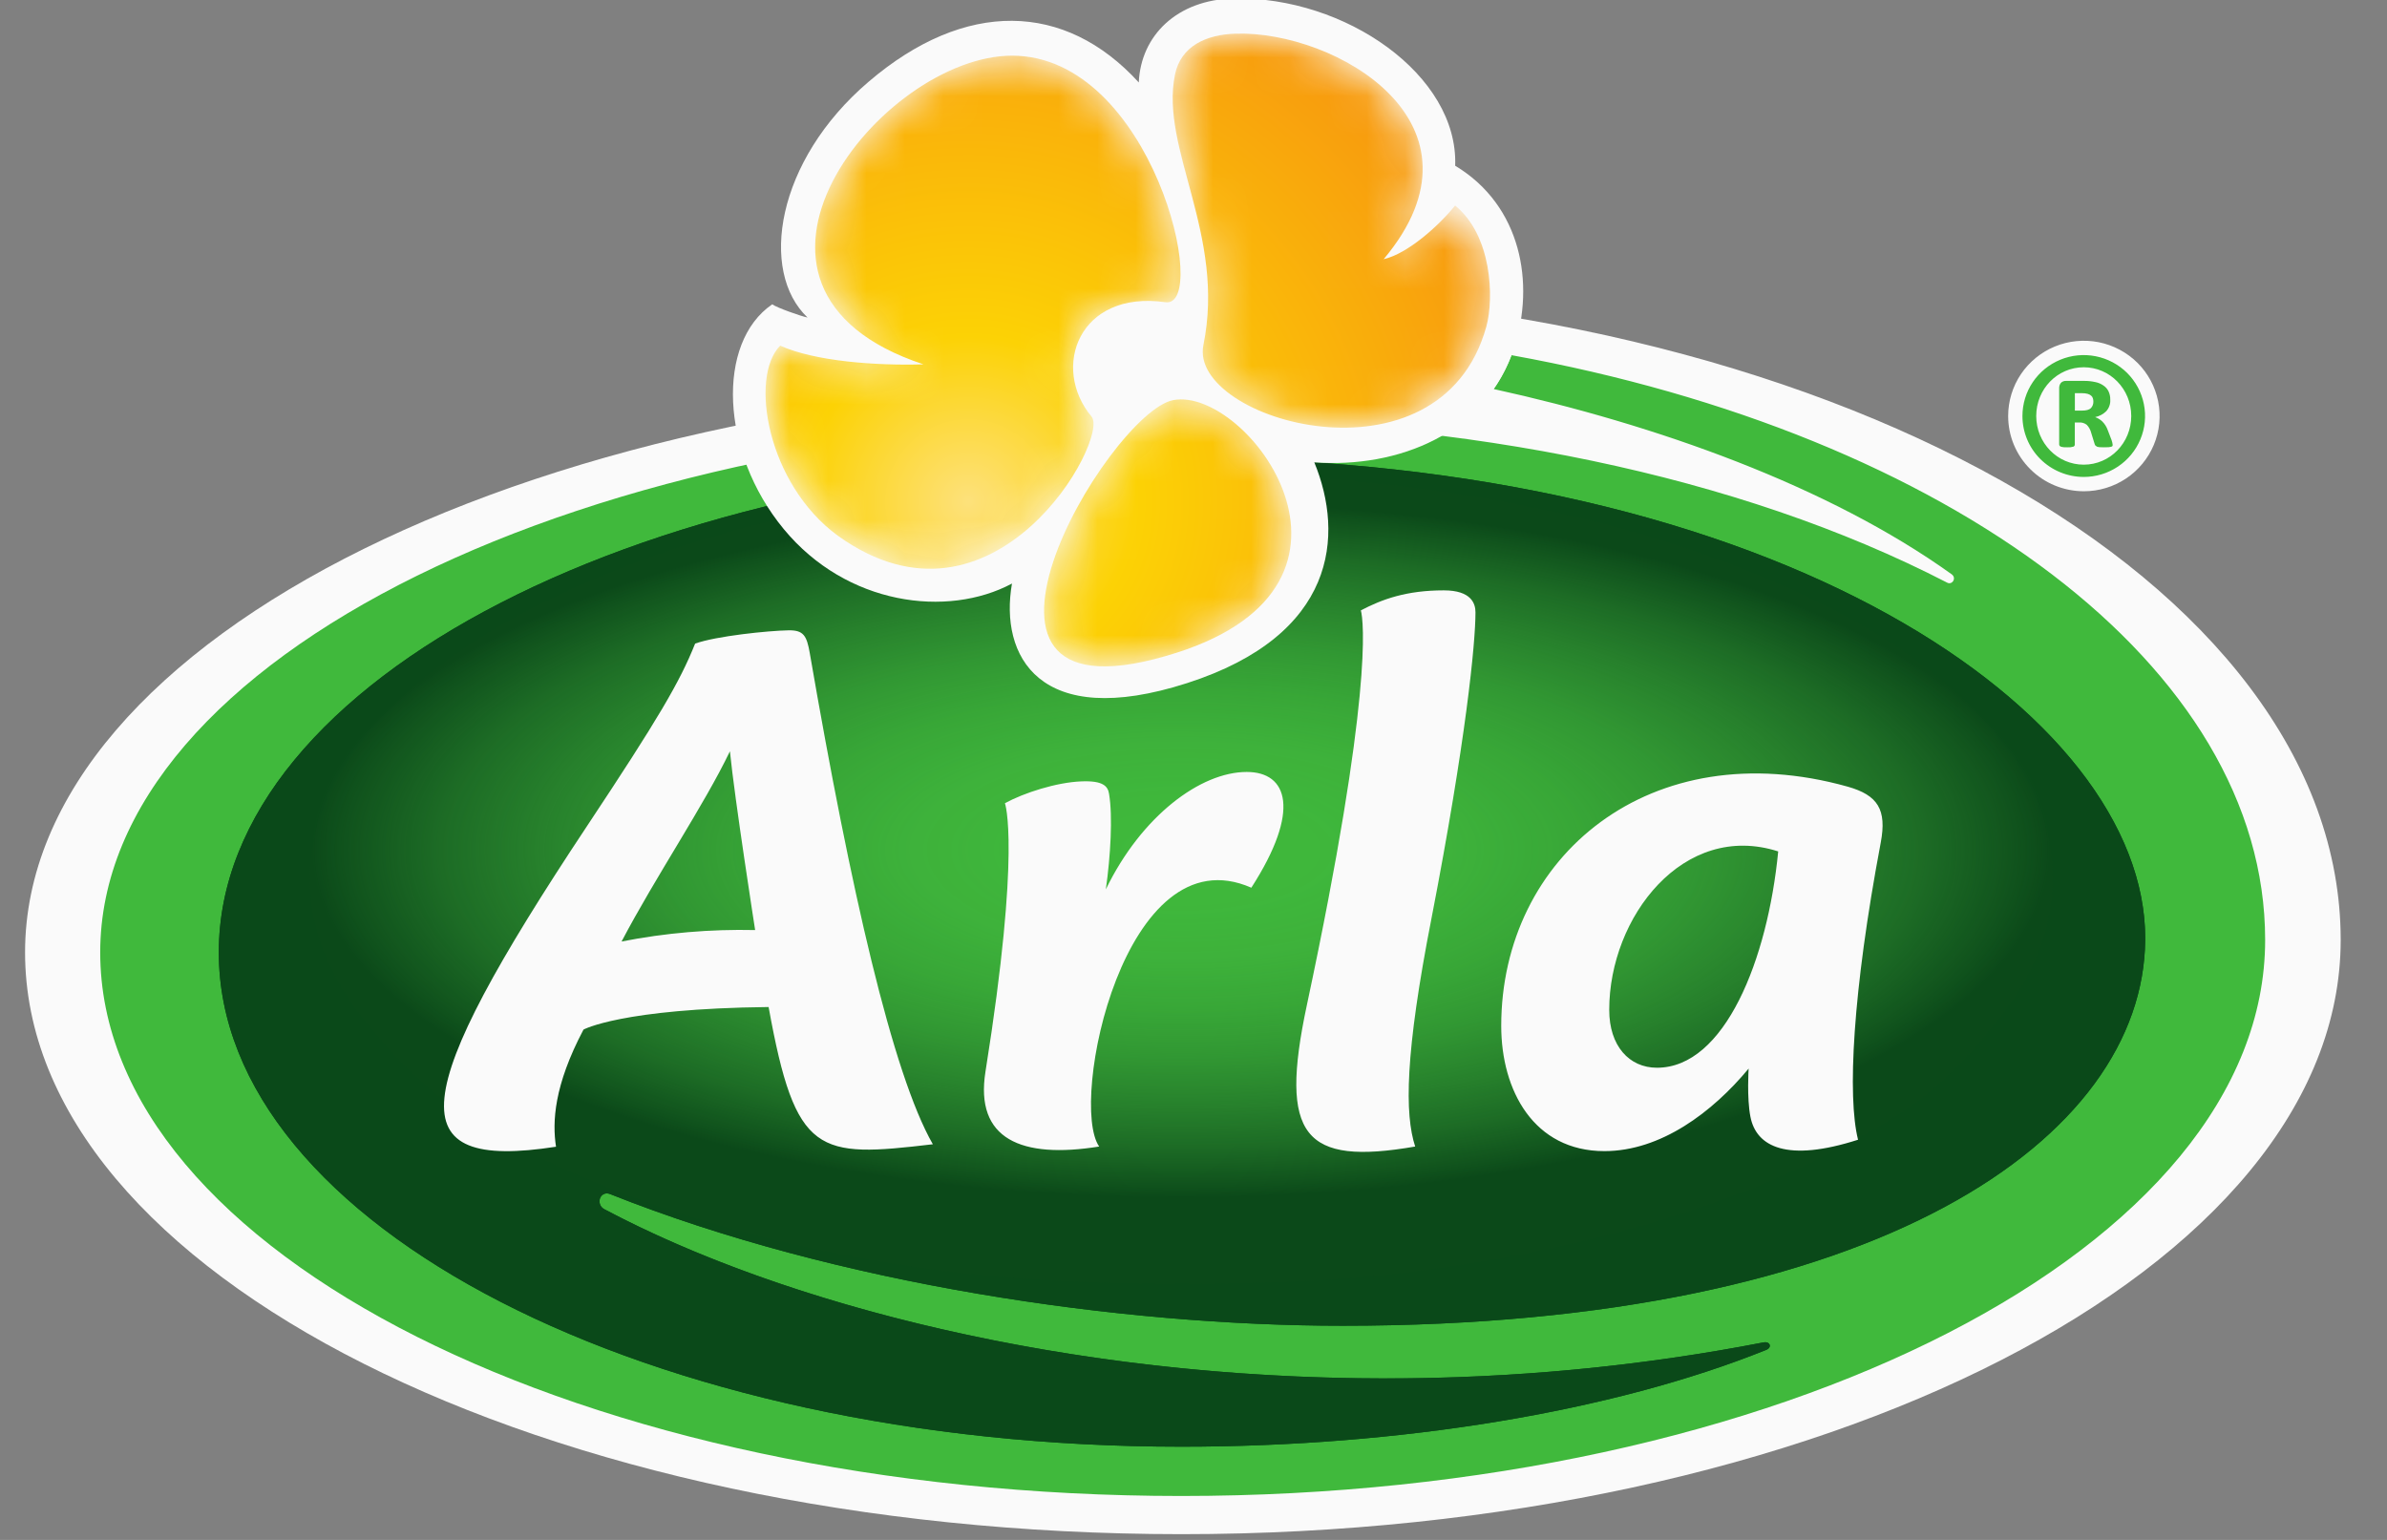 <svg width="62" height="40" viewBox="0 0 62 40" fill="none" xmlns="http://www.w3.org/2000/svg">
<rect x="0" y="0" width="62" height="40" fill="#808080" stroke="none"/>
<g clip-path="url(#clip0_85_279)">
<path d="M54.127 12.761C54.516 12.761 54.896 12.646 55.22 12.431C55.543 12.216 55.795 11.911 55.944 11.554C56.093 11.197 56.132 10.804 56.056 10.425C55.98 10.046 55.793 9.697 55.518 9.424C55.243 9.151 54.892 8.965 54.511 8.889C54.129 8.814 53.734 8.852 53.374 9C53.015 9.148 52.707 9.399 52.491 9.72C52.275 10.042 52.16 10.419 52.16 10.806C52.16 11.063 52.21 11.317 52.309 11.554C52.408 11.791 52.553 12.007 52.736 12.188C52.918 12.37 53.135 12.514 53.374 12.612C53.613 12.71 53.869 12.761 54.127 12.761ZM30.687 7.542V9.916C14.098 9.916 0.651 16.552 0.651 24.738C0.651 33.084 14.098 39.851 30.687 39.851C47.316 39.851 60.797 32.94 60.797 24.415C60.797 15.097 47.316 7.542 30.687 7.542Z" fill="#FAFAFA"/>
<path d="M53.895 10.213H54.078C54.127 10.212 54.175 10.218 54.223 10.23C54.256 10.238 54.287 10.254 54.314 10.276C54.337 10.294 54.353 10.319 54.361 10.347C54.369 10.374 54.373 10.403 54.373 10.431C54.374 10.463 54.369 10.494 54.358 10.523C54.347 10.553 54.33 10.579 54.309 10.602C54.264 10.645 54.187 10.666 54.071 10.666H53.893V10.213M53.527 11.602C53.581 11.617 53.638 11.622 53.694 11.619C53.748 11.623 53.803 11.617 53.855 11.602C53.866 11.597 53.876 11.589 53.883 11.578C53.889 11.567 53.892 11.554 53.891 11.542V10.974H53.999C54.072 10.969 54.144 10.99 54.201 11.034C54.258 11.093 54.298 11.165 54.317 11.244L54.403 11.522C54.407 11.541 54.415 11.558 54.426 11.573L54.467 11.602C54.49 11.61 54.513 11.614 54.537 11.616C54.564 11.616 54.602 11.619 54.648 11.619C54.694 11.619 54.74 11.619 54.77 11.616C54.799 11.613 54.822 11.609 54.839 11.605L54.87 11.586L54.875 11.556C54.87 11.514 54.861 11.474 54.847 11.434L54.748 11.176C54.718 11.089 54.668 11.009 54.602 10.945C54.549 10.896 54.487 10.859 54.419 10.835C54.527 10.813 54.626 10.76 54.705 10.684C54.742 10.643 54.771 10.596 54.789 10.544C54.808 10.492 54.816 10.436 54.812 10.381C54.814 10.306 54.798 10.231 54.766 10.163C54.736 10.102 54.69 10.05 54.633 10.013C54.569 9.969 54.497 9.938 54.421 9.924C54.327 9.903 54.23 9.893 54.134 9.894H53.666C53.641 9.892 53.616 9.896 53.592 9.905C53.569 9.913 53.548 9.927 53.53 9.945C53.499 9.985 53.483 10.035 53.485 10.085V11.54C53.484 11.553 53.488 11.566 53.496 11.577C53.503 11.588 53.514 11.596 53.527 11.601M54.123 9.54C54.805 9.54 55.357 10.106 55.357 10.805C55.357 11.504 54.808 12.07 54.123 12.07C53.438 12.07 52.889 11.504 52.889 10.805C52.889 10.106 53.438 9.54 54.123 9.54ZM54.123 12.389C54.438 12.389 54.746 12.296 55.008 12.122C55.27 11.948 55.474 11.701 55.594 11.412C55.715 11.123 55.747 10.805 55.685 10.498C55.624 10.191 55.472 9.909 55.25 9.687C55.027 9.466 54.743 9.315 54.434 9.254C54.125 9.193 53.805 9.224 53.514 9.344C53.223 9.464 52.974 9.667 52.799 9.927C52.624 10.187 52.531 10.493 52.531 10.806C52.531 11.226 52.698 11.628 52.997 11.925C53.295 12.221 53.7 12.388 54.123 12.389ZM39.259 9.225C39.142 9.537 38.986 9.832 38.796 10.105C43.011 11.031 47.485 12.617 50.691 14.916C50.829 15.015 50.707 15.202 50.579 15.136C45.141 12.328 38.026 10.905 30.686 10.905C15.177 10.905 2.603 17.098 2.603 24.738C2.603 32.538 15.175 38.859 30.685 38.859C46.232 38.859 58.835 32.392 58.835 24.416C58.835 17.303 50.611 11.279 39.254 9.225" fill="#40B93C"/>
<path d="M45.803 34.87C45.977 34.836 46.034 35.001 45.875 35.064C41.887 36.669 36.366 37.579 30.686 37.579C16.877 37.579 5.683 31.83 5.683 24.738C5.683 17.645 16.877 11.897 30.687 11.897C46.242 11.897 55.768 18.572 55.72 24.415C55.672 29.567 48.794 34.437 34.879 34.437C29.084 34.437 21.732 33.361 15.847 31.017C15.585 30.913 15.461 31.287 15.699 31.411C22.137 34.825 33.8 37.208 45.802 34.87" fill="#0B4919"/>
<path d="M30.687 37.579C16.877 37.579 5.683 31.83 5.683 24.738C5.683 17.645 16.877 11.897 30.687 11.897C46.181 11.897 55.693 18.52 55.72 24.347V24.415C55.672 29.567 48.794 34.437 34.879 34.437C29.084 34.437 21.732 33.361 15.847 31.017C15.819 31.006 15.789 30.999 15.759 30.999C15.732 31 15.707 31.006 15.683 31.018C15.66 31.029 15.639 31.044 15.621 31.064C15.604 31.083 15.591 31.106 15.582 31.13C15.574 31.155 15.57 31.181 15.572 31.207C15.572 31.249 15.584 31.291 15.606 31.327C15.628 31.363 15.661 31.392 15.699 31.411C20.348 33.877 27.724 35.804 35.983 35.805C39.279 35.809 42.568 35.495 45.804 34.87C45.819 34.867 45.834 34.865 45.849 34.865C45.926 34.865 45.971 34.91 45.971 34.959C45.971 34.998 45.94 35.039 45.877 35.064C41.889 36.669 36.368 37.579 30.688 37.579M30.719 12.289H30.68C28.334 12.285 25.991 12.458 23.671 12.806C18.852 13.533 14.741 14.999 11.947 16.912C10.997 17.561 10.198 18.267 9.577 19.01C8.956 19.754 8.51 20.541 8.265 21.357C8.006 22.212 7.978 23.12 8.183 23.989C8.397 24.883 8.849 25.747 9.512 26.558C10.143 27.333 10.877 28.14 11.864 28.816C14.657 30.726 18.858 32.17 23.678 32.898C25.885 33.231 28.238 33.348 30.688 33.348C33.285 33.348 35.301 33.254 37.688 32.898C43.078 32.092 46.913 30.534 49.568 28.781C50.549 28.105 51.226 27.317 51.858 26.546C52.52 25.733 52.972 24.871 53.181 23.975C53.272 23.595 53.318 23.205 53.318 22.813C53.318 22.316 53.245 21.822 53.1 21.346C52.856 20.53 52.412 19.746 51.79 19.001C51.169 18.256 50.371 17.556 49.421 16.905C46.706 15.044 42.353 13.479 37.695 12.806C35.386 12.456 33.054 12.283 30.718 12.289" fill="#0A4919"/>
<path d="M30.556 34.095C43.412 34.095 53.834 28.776 53.834 22.215C53.834 15.653 43.412 10.334 30.556 10.334C17.701 10.334 7.28 15.653 7.28 22.215C7.28 28.776 17.701 34.095 30.556 34.095Z" fill="url(#paint0_radial_85_279)"/>
<path d="M46.187 22.116C45.915 24.925 44.798 27.735 43.038 27.735C42.317 27.735 41.798 27.169 41.798 26.232C41.798 23.818 43.731 21.327 46.187 22.116ZM48.85 21.889C49.013 21.027 48.773 20.655 47.993 20.434C42.876 19.001 38.993 22.245 38.993 26.648C38.993 28.324 39.837 29.901 41.673 29.901C43.137 29.901 44.479 28.891 45.419 27.757C45.419 27.757 45.37 28.517 45.465 29.007C45.617 29.795 46.426 30.196 48.261 29.605C47.981 28.492 48.117 25.775 48.85 21.889ZM37.184 23.841C38.077 19.231 38.324 16.706 38.324 15.905C38.324 15.683 38.221 15.335 37.501 15.335C36.534 15.335 35.9 15.564 35.347 15.855C35.421 16.125 35.658 18.073 33.944 26.11C33.216 29.524 33.87 30.281 36.758 29.782C36.484 28.942 36.489 27.39 37.184 23.841ZM32.383 20.052C31.186 20.052 29.651 21.19 28.723 23.102C28.845 22.238 28.906 21.204 28.806 20.617C28.775 20.427 28.658 20.273 28.087 20.297C27.442 20.322 26.598 20.593 26.102 20.864C26.102 20.864 26.525 22.016 25.597 27.834C25.316 29.592 26.527 30.107 28.55 29.782C27.757 28.647 29.204 21.606 32.502 23.059C33.799 21.046 33.444 20.052 32.383 20.052ZM16.145 24.456C17.023 22.782 18.292 20.909 18.959 19.515C19.081 20.747 19.614 24.159 19.614 24.159C18.45 24.133 17.287 24.232 16.145 24.456ZM24.23 29.723C23.183 27.895 22.095 23.116 21.033 16.964C20.955 16.512 20.87 16.367 20.484 16.373C19.96 16.382 18.599 16.521 18.055 16.718C17.657 17.716 17.097 18.67 15.245 21.461C10.553 28.53 10.334 30.424 14.442 29.787C14.343 29.145 14.387 28.198 15.156 26.744C15.156 26.744 16.142 26.199 19.964 26.158C20.666 30.037 21.235 30.076 24.228 29.723" fill="#FAFAFA"/>
<path d="M20.055 7.907C18.606 8.898 18.702 11.738 20.357 13.743C21.989 15.722 24.605 16.056 26.285 15.158C25.958 17.028 26.98 18.983 30.831 17.745C34.714 16.496 34.918 13.908 34.138 12.01C36.313 12.168 38.61 11.265 39.334 9.019C39.863 7.376 39.53 5.348 37.797 4.305C37.882 1.952 34.942 -0.096 32.053 -0.04C30.567 -0.011 29.63 0.93 29.579 2.142C27.66 0.036 25.065 -0.015 22.564 2.121C20.15 4.178 19.714 7.051 20.975 8.248C20.8 8.213 20.162 7.987 20.06 7.905" fill="#FAFAFA"/>
<mask id="mask0_85_279" style="mask-type:luminance" maskUnits="userSpaceOnUse" x="19" y="0" width="20" height="18">
<path d="M21.766 13.918C25.834 16.839 28.827 11.392 28.354 10.824C27.289 9.551 28.021 7.531 30.27 7.85C31.451 8.017 29.929 1.446 26.286 1.446C22.909 1.446 18.005 7.486 23.986 9.464C22.771 9.502 21.18 9.389 20.265 8.979C19.46 9.782 19.918 12.572 21.766 13.918ZM37.795 5.339C37.374 5.861 36.568 6.589 35.939 6.733C38.9 3.209 34.684 0.793 32.092 0.874C31.338 0.898 30.671 1.19 30.518 1.941C30.127 3.871 31.842 6.092 31.257 8.965C30.861 10.919 37.404 12.812 38.605 8.487C38.813 7.731 38.747 6.107 37.795 5.339ZM30.475 10.393C32.396 10.033 36.237 15.137 30.568 16.953C23.794 19.122 28.792 10.708 30.474 10.393H30.475Z" fill="white"/>
</mask>
<g mask="url(#mask0_85_279)">
<path d="M21.766 13.918C25.834 16.839 28.827 11.392 28.354 10.824C27.289 9.551 28.021 7.531 30.27 7.85C31.451 8.017 29.929 1.446 26.286 1.446C22.909 1.446 18.005 7.486 23.986 9.464C22.771 9.502 21.18 9.389 20.265 8.979C19.46 9.782 19.918 12.572 21.766 13.918ZM37.795 5.339C37.374 5.861 36.568 6.589 35.939 6.733C38.9 3.209 34.684 0.793 32.092 0.874C31.338 0.898 30.671 1.19 30.518 1.941C30.127 3.871 31.842 6.092 31.257 8.965C30.861 10.919 37.404 12.812 38.605 8.487C38.813 7.731 38.747 6.107 37.795 5.339ZM30.475 10.393C32.396 10.033 36.237 15.137 30.568 16.953C23.797 19.122 28.793 10.71 30.475 10.393Z" fill="url(#paint1_radial_85_279)"/>
</g>
</g>
<defs>
<radialGradient id="paint0_radial_85_279" cx="0" cy="0" r="1" gradientUnits="userSpaceOnUse" gradientTransform="translate(30.675 22.081) scale(22.636 9.042)">
<stop stop-color="#40B93C"/>
<stop offset="0.17" stop-color="#40B93C" stop-opacity="0.98"/>
<stop offset="0.32" stop-color="#41B93D" stop-opacity="0.93"/>
<stop offset="0.46" stop-color="#41BA3D" stop-opacity="0.83"/>
<stop offset="0.59" stop-color="#42BA3E" stop-opacity="0.7"/>
<stop offset="0.72" stop-color="#43BA3F" stop-opacity="0.52"/>
<stop offset="0.85" stop-color="#45BB41" stop-opacity="0.31"/>
<stop offset="0.97" stop-color="#47BC43" stop-opacity="0.07"/>
<stop offset="1" stop-color="#47BC43" stop-opacity="0"/>
</radialGradient>
<radialGradient id="paint1_radial_85_279" cx="0" cy="0" r="1" gradientUnits="userSpaceOnUse" gradientTransform="translate(25.173 13.03) rotate(-7.143) scale(14.347 14.258)">
<stop stop-color="#FDE17B"/>
<stop offset="0.3" stop-color="#FCD205"/>
<stop offset="1" stop-color="#F89C0E"/>
</radialGradient>
<clipPath id="clip0_85_279">
<rect width="61" height="40" fill="white" transform="translate(0.527)"/>
</clipPath>
</defs>
</svg>
